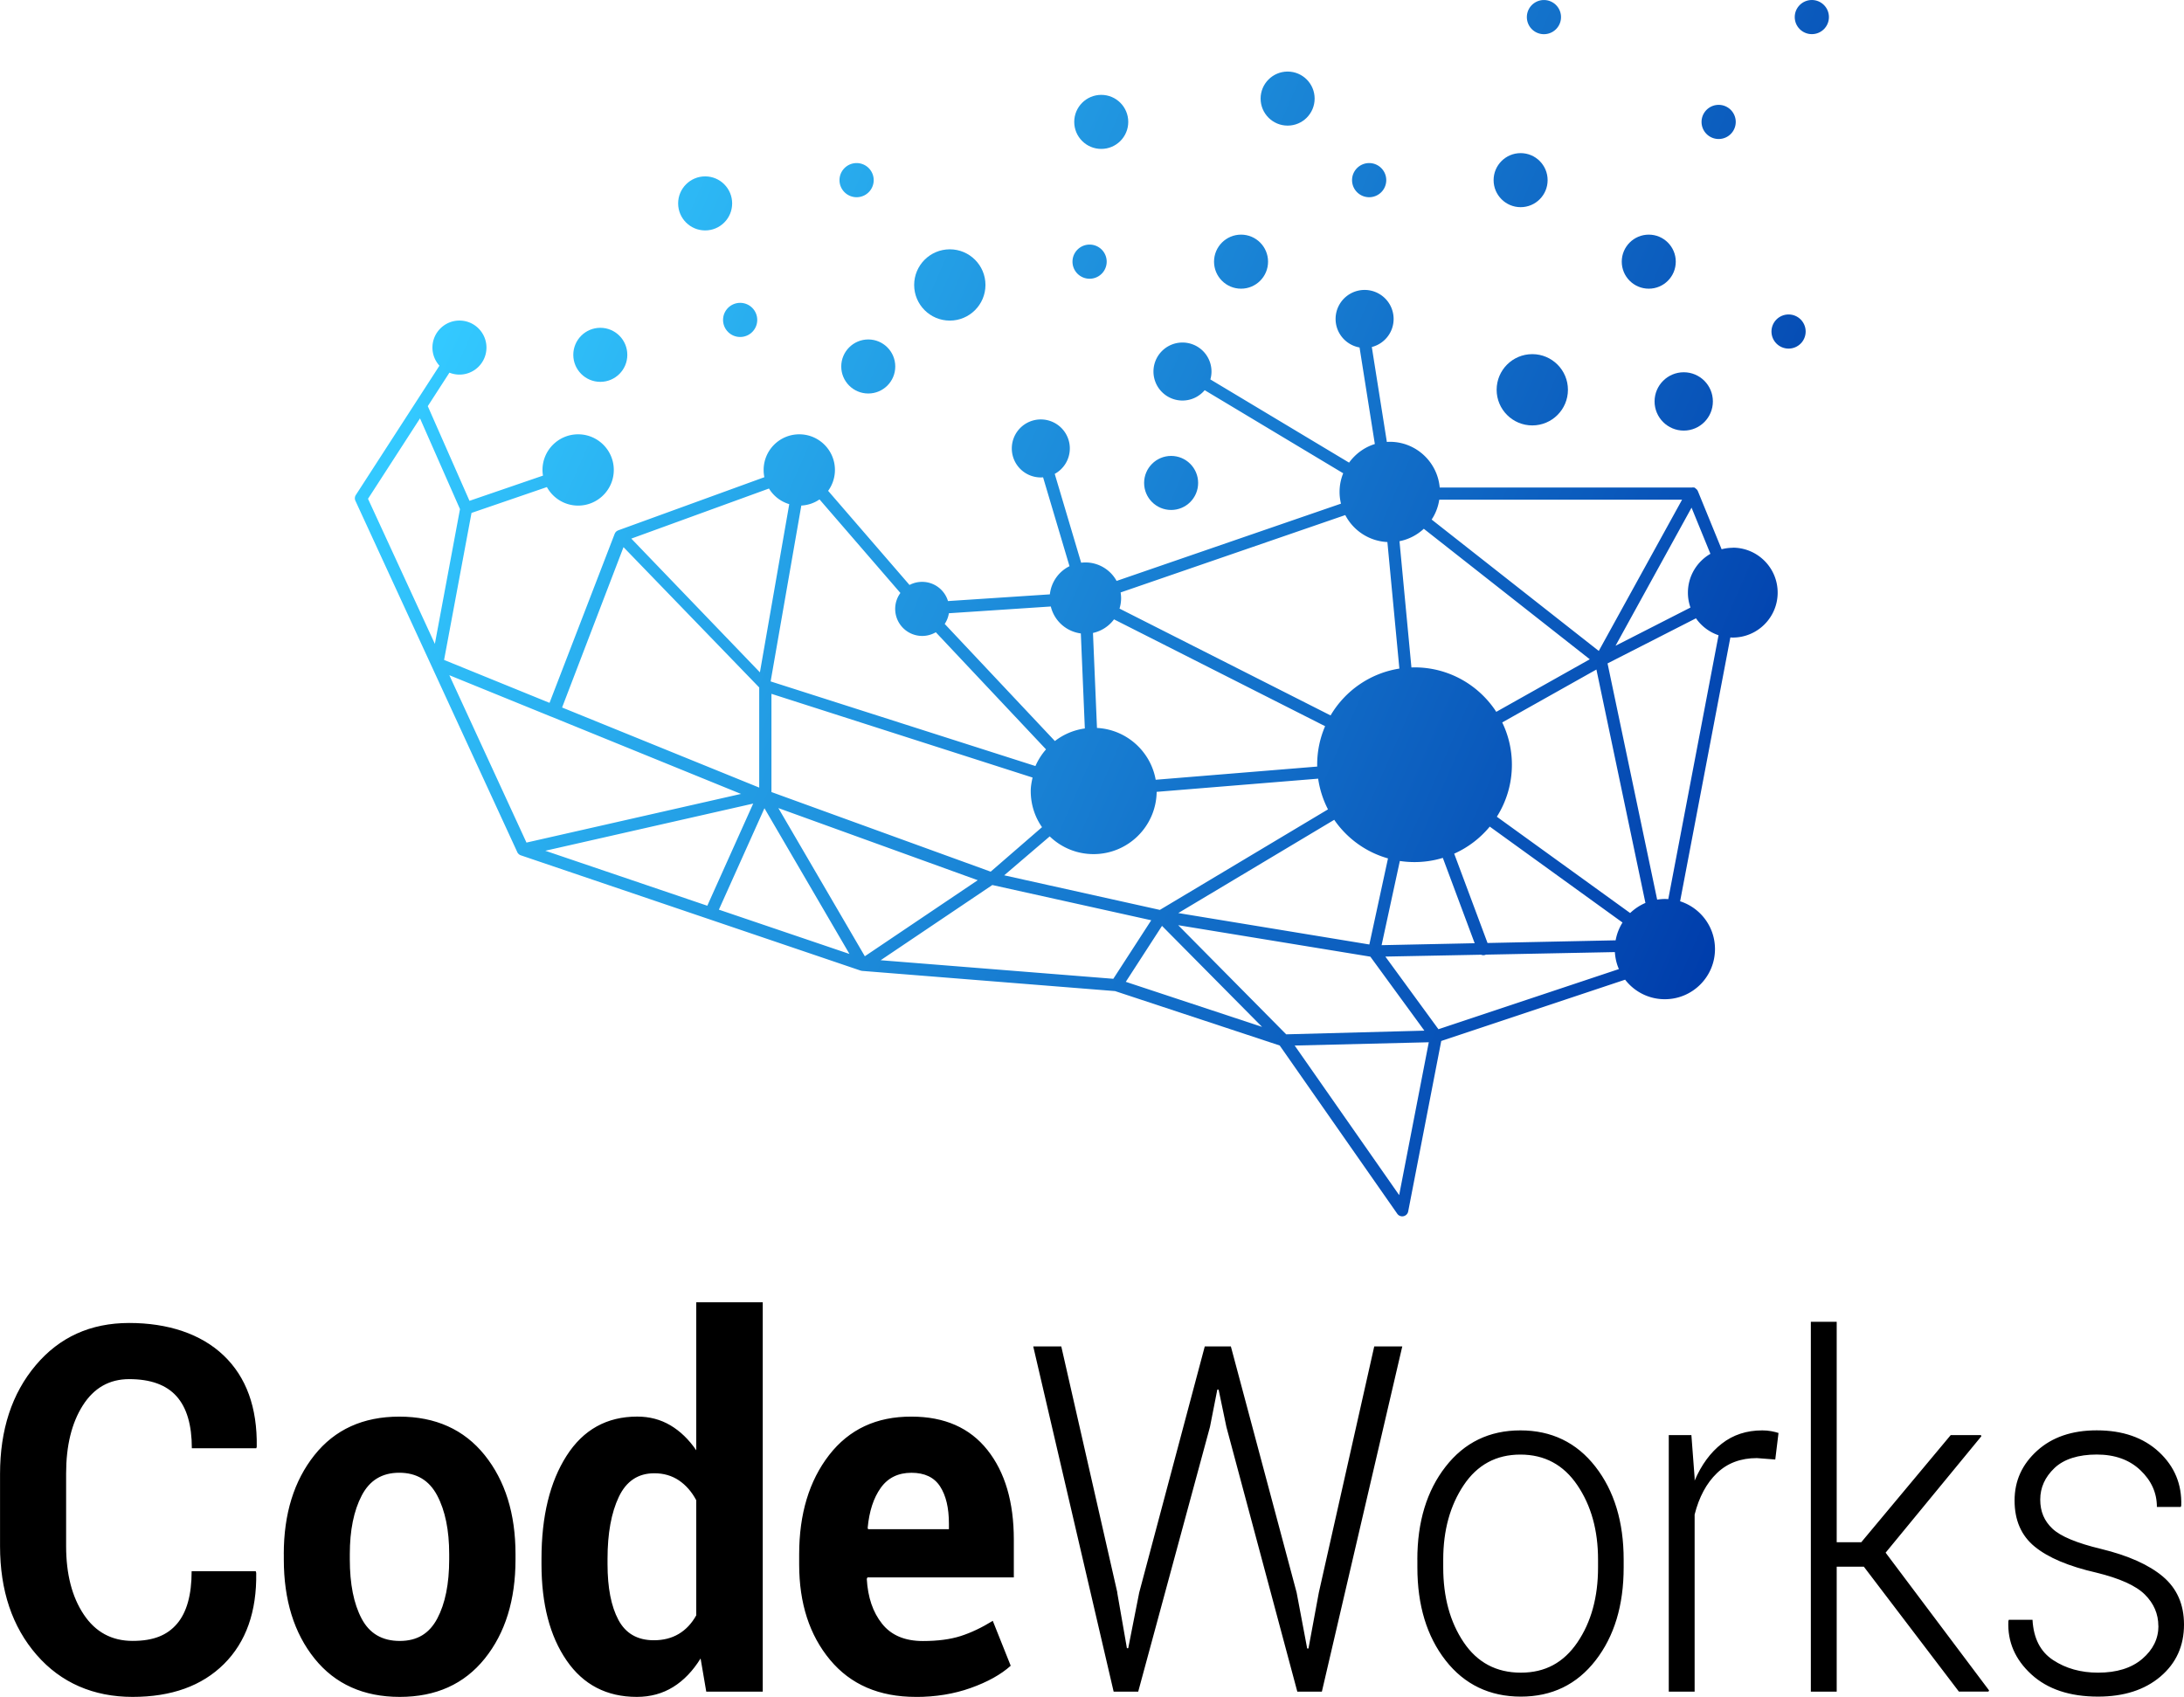 <svg xmlns="http://www.w3.org/2000/svg" viewBox="0 0 539.74 419.46">
	<defs>
		<linearGradient id="a" x1="147.64" x2="468.29" y1="-4.52" y2="135.47" gradientUnits="userSpaceOnUse">
			<stop offset="0" stop-color="#33c9ff"/>
			<stop offset="1" stop-color="#003dab"/>
		</linearGradient>
		<linearGradient href="#a" id="b" x1="124.9" x2="445.56" y1="47.55" y2="187.55"/>
		<linearGradient href="#a" id="c" x1="147.73" x2="468.38" y1="-4.73" y2="135.27"/>
		<linearGradient href="#a" id="d" x1="123.47" x2="444.14" y1="50.81" y2="190.82"/>
		<linearGradient href="#a" id="e" x1="113.93" x2="434.58" y1="72.68" y2="212.67"/>
		<linearGradient href="#a" id="f" x1="131.8" x2="452.46" y1="31.74" y2="171.74"/>
		<linearGradient href="#a" id="g" x1="154.86" x2="475.52" y1="-21.08" y2="118.92"/>
		<linearGradient href="#a" id="h" x1="164.35" x2="485.01" y1="-42.8" y2="97.19"/>
		<linearGradient href="#a" id="i" x1="166.18" x2="486.84" y1="-46.99" y2="93.01"/>
		<linearGradient href="#a" id="j" x1="163.86" x2="484.52" y1="-41.68" y2="98.32"/>
		<linearGradient href="#a" id="k" x1="179.28" x2="499.96" y1="-77.03" y2="62.97"/>
		<linearGradient href="#a" id="l" x1="163.08" x2="483.71" y1="-39.83" y2="100.16"/>
		<linearGradient href="#a" id="m" x1="192.47" x2="513.14" y1="-107.24" y2="32.76"/>
		<linearGradient href="#a" id="n" x1="181.87" x2="502.55" y1="-82.96" y2="57.05"/>
		<linearGradient href="#a" id="o" x1="160.18" x2="480.85" y1="-33.27" y2="106.73"/>
		<linearGradient href="#a" id="p" x1="141.73" x2="462.39" y1="8.99" y2="148.99"/>
		<linearGradient href="#a" id="q" x1="139.91" x2="460.55" y1="13.18" y2="153.17"/>
		<linearGradient href="#a" id="r" x1="122.62" x2="443.3" y1="52.75" y2="192.76"/>
		<linearGradient href="#a" id="s" x1="134.09" x2="454.75" y1="26.5" y2="166.5"/>
		<linearGradient href="#a" id="t" x1="152.55" x2="473.24" y1="-15.84" y2="124.17"/>
		<linearGradient href="#a" id="u" x1="107.85" x2="428.52" y1="86.59" y2="226.59"/>
	</defs>
	<path fill="url(#a)" d="M378.68 87.54c-4.87 0-8.81 3.95-8.81 8.81s3.94 8.81 8.81 8.81 8.81-3.95 8.81-8.81-3.94-8.81-8.81-8.81Z"/>
	<path fill="url(#b)" d="M289.43 126.06c3.69 0 6.67-2.99 6.67-6.68s-2.99-6.68-6.67-6.68-6.68 2.99-6.68 6.68 2.99 6.68 6.68 6.68Z"/>
	<path fill="url(#c)" d="M306.71 71.36c3.69 0 6.67-2.99 6.67-6.68S310.39 58 306.71 58s-6.68 2.99-6.68 6.68 2.99 6.68 6.68 6.68Z"/>
	<path fill="url(#d)" d="M207.9 90.59c0 3.69 2.99 6.68 6.68 6.68s6.67-2.99 6.67-6.68-2.99-6.68-6.67-6.68-6.68 2.99-6.68 6.68Z"/>
	<path fill="url(#e)" d="M148.36 94.39c3.69 0 6.67-2.99 6.67-6.68s-2.99-6.68-6.67-6.68-6.68 2.99-6.68 6.68 2.99 6.68 6.68 6.68Z"/>
	<path fill="url(#f)" d="M174.27 56.96c3.69 0 6.67-2.99 6.67-6.68s-2.99-6.68-6.67-6.68-6.68 2.99-6.68 6.68 2.99 6.68 6.68 6.68Z"/>
	<path fill="url(#g)" d="M272.16 36.81c3.69 0 6.67-2.99 6.67-6.68s-2.99-6.68-6.67-6.68-6.68 2.99-6.68 6.68 2.99 6.68 6.68 6.68Z"/>
	<path fill="url(#h)" d="M318.22 31.05c3.69 0 6.67-2.99 6.67-6.68s-2.99-6.68-6.67-6.68-6.68 2.99-6.68 6.68 2.99 6.68 6.68 6.68Z"/>
	<path fill="url(#i)" d="M375.8 51.21c3.69 0 6.67-2.99 6.67-6.68s-2.99-6.68-6.67-6.68-6.68 2.99-6.68 6.68 2.99 6.68 6.68 6.68Z"/>
	<path fill="url(#j)" d="M407.47 71.36c3.69 0 6.67-2.99 6.67-6.68S411.15 58 407.47 58s-6.68 2.99-6.68 6.68 2.99 6.68 6.68 6.68Z"/>
	<path fill="url(#k)" d="M424.74 34.36a4.22 4.22 0 0 0 0-8.44c-2.33 0-4.23 1.89-4.23 4.22s1.89 4.22 4.23 4.22Z"/>
	<path fill="url(#l)" d="M442.02 77.73c-2.33 0-4.23 1.89-4.23 4.22s1.89 4.22 4.23 4.22 4.22-1.89 4.22-4.22-1.89-4.22-4.22-4.22Z"/>
	<path fill="url(#m)" d="M447.77 0c-2.33 0-4.23 1.89-4.23 4.22s1.89 4.22 4.23 4.22 4.22-1.89 4.22-4.22S450.1 0 447.77 0Z"/>
	<path fill="url(#n)" d="M381.56 8.45a4.22 4.22 0 1 0-.002-8.442 4.22 4.22 0 0 0 .002 8.442Z"/>
	<path fill="url(#o)" d="M338.37 48.75a4.22 4.22 0 0 0 0-8.44c-2.33 0-4.23 1.89-4.23 4.22s1.89 4.22 4.23 4.22Z"/>
	<path fill="url(#p)" d="M269.28 68.9a4.22 4.22 0 0 0 0-8.44c-2.33 0-4.23 1.89-4.23 4.22s1.89 4.22 4.23 4.22Z"/>
	<path fill="url(#q)" d="M211.7 48.75a4.22 4.22 0 0 0 0-8.44c-2.33 0-4.23 1.89-4.23 4.22s1.89 4.22 4.23 4.22Z"/>
	<path fill="url(#r)" d="M178.69 79.08c0 2.33 1.89 4.22 4.23 4.22s4.22-1.89 4.22-4.22-1.89-4.22-4.22-4.22-4.23 1.89-4.23 4.22Z"/>
	<path fill="url(#s)" d="M234.73 79.25c4.86 0 8.81-3.95 8.81-8.81s-3.94-8.81-8.81-8.81-8.81 3.95-8.81 8.81 3.94 8.81 8.81 8.81Z"/>
	<path fill="url(#t)" d="M408.9 99.23c0 3.98 3.23 7.21 7.21 7.21s7.2-3.22 7.2-7.21-3.22-7.21-7.2-7.21-7.21 3.23-7.21 7.21Z"/>
	<path fill="url(#u)"
				d="M428.24 135.41c-.96 0-1.88.13-2.77.36l-5.85-14.32s-.02-.02-.02-.04c-.05-.12-.12-.24-.2-.34l-.03-.03c-.08-.09-.16-.17-.26-.24-.03-.02-.05-.04-.08-.06-.02-.02-.04-.07-.07-.08-.09-.05-.19-.15-.28-.15-.13 0-.26-.02-.39-.03-.02 0-.03.03-.05.03H355.8c-.56-6.33-5.87-11.3-12.34-11.3-.24 0-.48.02-.72.04l-3.72-23.47c3.1-.79 5.39-3.59 5.39-6.94a7.17 7.17 0 1 0-14.34 0c0 3.53 2.56 6.46 5.92 7.05l3.78 23.87c-2.59.8-4.81 2.45-6.37 4.6l-34.28-20.57c.18-.62.28-1.27.28-1.95a7.17 7.17 0 1 0-7.17 7.17c2.2 0 4.17-1 5.49-2.56l34.23 20.54c-.58 1.43-.9 2.99-.9 4.62 0 1 .13 1.96.35 2.89l-55.45 19.1a8.809 8.809 0 0 0-7.72-4.57c-.35 0-.7.03-1.04.07l-6.53-21.96a7.177 7.177 0 0 0 3.73-6.29 7.17 7.17 0 1 0-7.17 7.17c.19 0 .37-.01.56-.03l6.53 21.97a8.804 8.804 0 0 0-4.85 6.96l-25.18 1.66a6.673 6.673 0 0 0-6.39-4.75c-1.13 0-2.19.28-3.12.77l-20.11-23.27a8.77 8.77 0 0 0 1.68-5.16c0-4.86-3.94-8.81-8.81-8.81s-8.81 3.95-8.81 8.81c0 .61.06 1.21.18 1.79l-36.1 13.13-.08.04c-.04.02-.07.03-.11.05-.07.04-.14.08-.21.13-.03.02-.05.04-.08.06-.09.08-.16.16-.23.25 0 0 0 .02-.01.02-.06.09-.11.18-.15.28 0 .01-.01.02-.02.03l-16.1 41.79-26.06-10.61 6.78-36.34 18.63-6.39c1.5 2.73 4.39 4.58 7.72 4.58 4.86 0 8.81-3.95 8.81-8.81s-3.94-8.81-8.81-8.81-8.81 3.95-8.81 8.81c0 .48.05.94.12 1.4l-18.16 6.23-10.31-23.4 5.35-8.28a6.67 6.67 0 0 0 9.15-6.2c0-3.69-2.99-6.68-6.67-6.68s-6.68 2.99-6.68 6.68c0 1.73.66 3.29 1.73 4.48l-20.66 31.96c-.28.43-.32.98-.1 1.44l39.99 86.82s0 .02.01.03c.04.08.09.16.14.24l.04.04c.05.06.1.12.16.18.02.02.04.03.06.05.06.04.11.09.17.13.03.02.06.03.09.05.06.03.12.06.18.08 0 0 .02 0 .03.01l84 28.5s.04 0 .07.01c.03 0 .05.02.08.03.04 0 .08 0 .12.01.03 0 .06.02.1.02l62.49 4.99 40.69 13.45 29.05 41.59c.28.41.75.64 1.23.64a1.498 1.498 0 0 0 1.47-1.21l8.17-42.14 45.44-15.15c2.27 2.94 5.81 4.83 9.81 4.83 6.85 0 12.4-5.55 12.4-12.4 0-5.53-3.62-10.21-8.62-11.81l12.42-65.22c.19.01.39.03.58.03 6.13 0 11.11-4.97 11.11-11.11s-4.97-11.11-11.11-11.11Zm-11.1 11.11c0 1.29.23 2.51.63 3.66l-18.52 9.45 18.79-34.14 4.66 11.41c-3.32 1.92-5.56 5.5-5.56 9.61Zm-49.52 86.58-8.24-22.08c3.43-1.53 6.43-3.83 8.79-6.69l32.81 23.71c-.83 1.32-1.42 2.81-1.7 4.4l-31.65.66Zm-149.98 4.26 27.6-18.59 39.27 8.71-9.37 14.47-57.5-4.59Zm-82.88-27.06 51.38-11.66-11.34 25.25-40.04-13.59Zm-23.73-43.4 25.08 10.21.04.02h.03l46.95 19.12-53.02 12.03-19.07-41.39Zm87-41.93c1.67-.09 3.21-.63 4.5-1.52l19.99 23.13a6.616 6.616 0 0 0-1.29 3.94 6.68 6.68 0 0 0 6.68 6.68c1.23 0 2.37-.34 3.36-.91l27.24 28.95a15.936 15.936 0 0 0-2.62 4.12l-65.44-20.92 7.58-43.46Zm157.67-1.45h60l-20.59 37.39-41.3-32.48c.96-1.45 1.61-3.12 1.88-4.91Zm-3.83 7.19 41.02 32.26-23.11 12.99c-4.29-6.61-11.73-10.99-20.2-10.99-.26 0-.51.01-.77.02l-2.95-31.21c2.3-.45 4.36-1.54 6.01-3.07Zm-13.46 102.76-47.22-7.77 38.54-23.05c3.14 4.57 7.82 8 13.29 9.54l-4.61 21.28Zm-51.77-8.55-38.47-8.55 11.25-9.62c2.81 2.71 6.62 4.38 10.83 4.38 8.55 0 15.48-6.87 15.6-15.39l39.91-3.26c.39 2.7 1.23 5.26 2.43 7.59l-41.55 24.85Zm38.89-35.43-39.92 3.26c-1.26-7.03-7.21-12.42-14.51-12.81l-.99-23.48a8.816 8.816 0 0 0 5.2-3.36l52.17 26.41a23.976 23.976 0 0 0-1.96 9.52c0 .15 0 .31.01.46Zm-58.42-32.91.99 23.49c-2.76.38-5.29 1.48-7.4 3.11l-27.23-28.95c.52-.78.88-1.68 1.03-2.64l25.19-1.67a8.805 8.805 0 0 0 7.42 6.66Zm-11.93 35.63c-.23 1.07-.45 2.17-.45 3.3 0 3.34 1.01 6.42 2.79 8.96l-12.69 11-54.18-19.68v-24.28l64.55 20.7Zm-13.55 25.37-27.9 18.8-21.37-36.63 49.27 17.83Zm-52.71-17.79 21.01 36.02-32.27-10.95 11.26-25.07Zm98.25 29.08 24.73 24.97-33.68-11.14 8.95-13.83Zm30.68 26.8-26.68-26.97 47.49 7.78 13.35 18.29-34.16.91Zm28.11-42.84c1.18.18 2.39.27 3.62.27 2.43 0 4.78-.36 6.99-1.04l7.87 21.1-23 .48 4.51-20.82Zm56.91 12.87-32.95-23.81c2.35-3.72 3.72-8.12 3.72-12.85 0-3.75-.86-7.3-2.39-10.46l23.28-13.08 12.11 57.7c-1.41.6-2.69 1.46-3.78 2.5Zm-70.41-98.38c1.98 3.81 5.87 6.45 10.41 6.67l2.96 31.28c-7.25 1.14-13.42 5.5-17 11.58l-52.16-26.41c.25-.82.39-1.69.39-2.58 0-.48-.05-.95-.12-1.41l55.53-19.13Zm-137.41-2.69-7.25 41.57-31.78-33.06 34.02-12.38a8.783 8.783 0 0 0 5.01 3.86Zm-40.96 10.62 33.54 34.69v24.75l-48.72-19.8 15.18-39.64Zm-50.29-31.83 9.88 22.43-6.21 33.31-16.52-35.86 12.85-19.88Zm241.98 192-25.82-36.97 33.14-.81-7.32 37.78Zm9.7-41.01-13.11-17.95 23.66-.46c.18.07.36.12.55.12.17 0 .35-.03.52-.09.04-.01.07-.03.1-.05l31.89-.63c.09 1.48.42 2.9.99 4.2l-44.61 14.87Zm56.81-32.15c-.27-.02-.55-.04-.83-.04-.66 0-1.29.07-1.92.16l-12.26-58.39 21.85-11.15c1.35 1.94 3.3 3.42 5.58 4.19l-12.42 65.22Z"/>
	<path
		d="m63.21 388.43.11.37c.15 9.58-2.51 17.09-7.96 22.52-5.46 5.43-12.99 8.14-22.6 8.14s-17.7-3.46-23.72-10.4C3.02 402.13.01 393.17.01 382.19v-17.83c0-10.94 2.93-19.9 8.81-26.87 5.87-6.97 13.57-10.46 23.11-10.46s17.72 2.67 23.33 8.02c5.61 5.35 8.34 12.87 8.19 22.58l-.11.37H47.41c0-5.76-1.26-10.05-3.79-12.86-2.52-2.82-6.42-4.23-11.69-4.23-4.9 0-8.72 2.17-11.47 6.51s-4.12 9.94-4.12 16.81v17.95c0 6.91 1.45 12.55 4.35 16.9 2.9 4.36 6.93 6.54 12.09 6.54s8.55-1.41 10.96-4.23 3.62-7.15 3.62-12.99h15.87ZM70.13 384.17c0-9.95 2.52-18.11 7.57-24.46 5.05-6.35 12.04-9.53 20.98-9.53s16 3.17 21.09 9.5c5.08 6.33 7.63 14.5 7.63 24.49v1.3c0 10.04-2.53 18.21-7.6 24.52-5.07 6.31-12.07 9.47-21 9.47s-15.99-3.16-21.06-9.47c-5.07-6.31-7.6-14.49-7.6-24.52v-1.3Zm16.32 1.29c0 6.09.97 10.97 2.92 14.65 1.94 3.68 5.08 5.52 9.42 5.52s7.32-1.85 9.28-5.55c1.96-3.7 2.94-8.58 2.94-14.62v-1.3c0-5.92-.99-10.75-2.97-14.5-1.98-3.74-5.1-5.61-9.37-5.61s-7.32 1.88-9.28 5.64c-1.96 3.76-2.94 8.59-2.94 14.47v1.3ZM133.82 385.34c0-10.53 2.07-19.02 6.2-25.48 4.13-6.46 9.95-9.69 17.47-9.69 3.03 0 5.76.72 8.19 2.16 2.43 1.44 4.56 3.5 6.39 6.17v-36.58h16.43v96.24h-13.96l-1.4-8.2c-1.91 3.08-4.17 5.44-6.79 7.06-2.62 1.62-5.61 2.44-8.97 2.44-7.44 0-13.23-3-17.36-9.01-4.13-6-6.2-13.94-6.2-23.81v-1.3Zm16.32 1.3c0 5.84.9 10.44 2.69 13.79 1.79 3.35 4.71 5.03 8.75 5.03 2.36 0 4.41-.52 6.17-1.57 1.76-1.05 3.2-2.58 4.32-4.6v-28.44c-1.12-2.1-2.55-3.73-4.29-4.91-1.74-1.17-3.77-1.76-6.08-1.76-4 0-6.93 1.95-8.78 5.86-1.85 3.91-2.78 9.01-2.78 15.3v1.3ZM226.33 419.46c-9.05 0-16.12-3.05-21.2-9.16-5.08-6.11-7.63-13.97-7.63-23.6v-2.47c0-9.99 2.47-18.18 7.4-24.55 4.94-6.37 11.72-9.54 20.36-9.5 8.15 0 14.4 2.75 18.76 8.24 4.36 5.49 6.53 12.88 6.53 22.18v9.32h-36.17l-.17.37c.26 4.57 1.52 8.27 3.79 11.1 2.26 2.84 5.62 4.26 10.07 4.26 3.66 0 6.78-.41 9.34-1.23 2.56-.82 5.21-2.08 7.94-3.76l4.43 11.1c-2.43 2.18-5.72 4.01-9.87 5.49-4.15 1.48-8.67 2.22-13.57 2.22Zm-1.07-55.4c-3.29 0-5.82 1.24-7.6 3.73-1.78 2.49-2.85 5.79-3.23 9.9l.11.31h19.97v-1.36c0-3.91-.73-6.98-2.19-9.22s-3.81-3.36-7.07-3.36ZM276.1 393.66l2.4 13.77h.32l2.72-13.77 16.2-60.83h6.45l16.25 60.83 2.61 13.83h.32l2.56-13.83 13.69-60.83h6.93l-19.87 85.33h-6.07l-17.53-65.46-1.92-9.2h-.32l-1.81 9.2-17.74 65.46h-6.07l-19.87-85.33h6.93l13.85 60.83ZM350.27 385.52c0-9.34 2.33-17 6.98-22.97 4.65-5.98 10.82-8.97 18.49-8.97s13.89 2.99 18.54 8.97c4.65 5.98 6.98 13.64 6.98 22.97v1.93c0 9.38-2.32 17.04-6.95 23-4.63 5.96-10.79 8.94-18.46 8.94s-13.94-2.98-18.59-8.94c-4.65-5.96-6.98-13.63-6.98-23v-1.93Zm6.4 1.93c0 7.35 1.69 13.52 5.06 18.52 3.37 5 8.08 7.5 14.12 7.5s10.59-2.5 13.99-7.5c3.39-5 5.09-11.17 5.09-18.52v-1.93c0-7.23-1.7-13.36-5.12-18.4-3.41-5.04-8.1-7.56-14.07-7.56s-10.64 2.52-14.01 7.56c-3.37 5.04-5.06 11.17-5.06 18.4v1.93ZM438.72 360.78l-4.53-.35c-4.01 0-7.31 1.24-9.88 3.72-2.58 2.48-4.41 5.89-5.51 10.23v43.78h-6.39v-63.41H418l.8 10.55v.7c1.67-3.91 3.91-6.96 6.71-9.14 2.8-2.19 6.14-3.28 10.02-3.28.78 0 1.53.07 2.24.2.71.14 1.3.28 1.76.44l-.8 6.56ZM460.62 387.27h-6.71v30.89h-6.39v-91.43h6.39v54.5h6.07l22.11-26.49h7.46l.11.29L466 383.81l25.57 34.05-.16.29h-7.3l-23.5-30.89ZM533.4 401.93c0-2.97-1.11-5.56-3.33-7.77-2.22-2.21-6.23-4.01-12.01-5.42-6.82-1.56-11.89-3.7-15.21-6.42-3.32-2.71-4.98-6.51-4.98-11.4s1.86-8.95 5.57-12.31c3.71-3.36 8.62-5.04 14.73-5.04 6.43 0 11.56 1.79 15.4 5.36 3.84 3.58 5.66 7.98 5.49 13.22l-.11.35h-5.91c0-3.48-1.36-6.5-4.08-9.08-2.72-2.58-6.31-3.87-10.79-3.87s-8.1 1.11-10.44 3.34c-2.34 2.23-3.52 4.83-3.52 7.8s1 5.28 3.01 7.18c2.01 1.9 6.01 3.57 12.01 5.01 6.75 1.64 11.86 3.93 15.32 6.86 3.46 2.93 5.19 6.88 5.19 11.84 0 5.27-1.94 9.56-5.83 12.86-3.89 3.3-9.03 4.95-15.42 4.95-7 0-12.49-1.84-16.49-5.51-4-3.67-5.89-8.05-5.67-13.13l.11-.35h5.86c.25 4.57 1.94 7.89 5.09 9.96 3.14 2.07 6.85 3.11 11.11 3.11 4.62 0 8.26-1.13 10.92-3.4s4-4.98 4-8.15Z"/>
</svg>